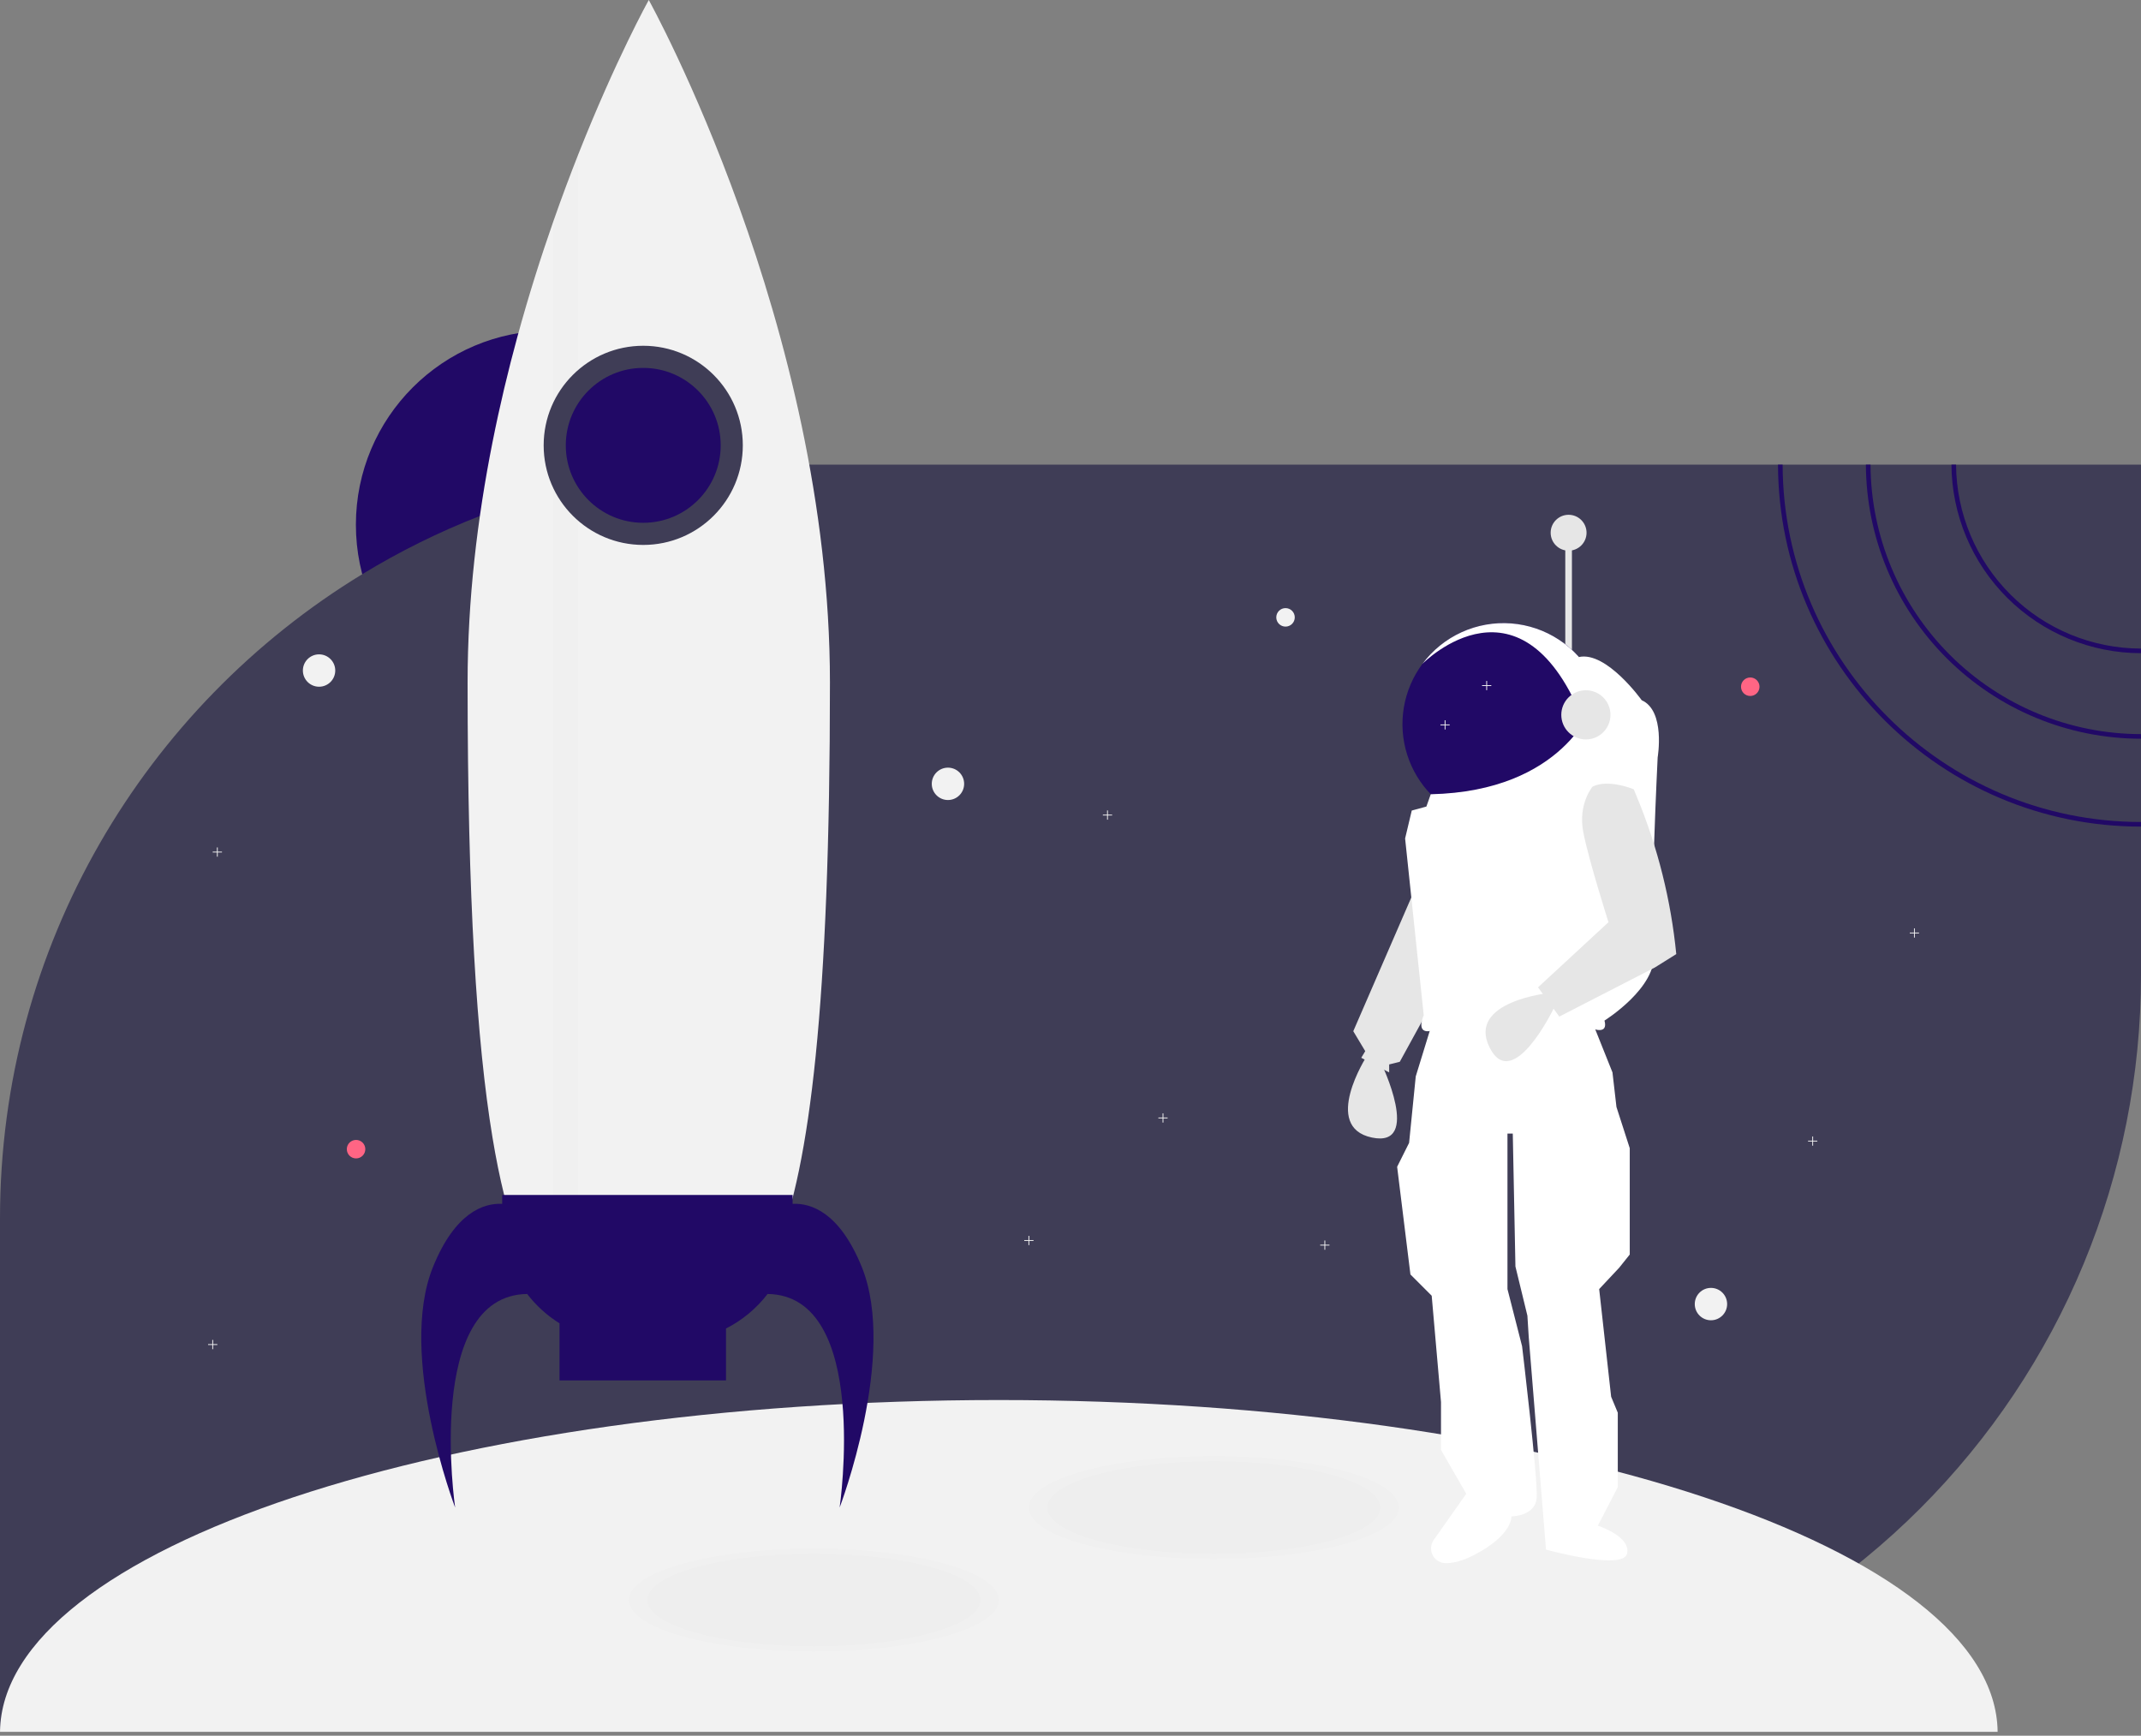 <svg width="375" height="304" viewBox="0 0 375 304" fill="none" xmlns="http://www.w3.org/2000/svg">
<rect x="0" y="0" width="375" height="304" fill="#808080" stroke="none"/>
<g clip-path="url(#clip0)">
<path d="M96.344 125.911C115.126 125.911 130.353 110.684 130.353 91.902C130.353 73.119 115.126 57.893 96.344 57.893C77.561 57.893 62.335 73.119 62.335 91.902C62.335 110.684 77.561 125.911 96.344 125.911Z" fill="#210966"/>
<path d="M375 81.382V170.832C375 188.169 371.586 205.337 364.952 221.354C358.317 237.372 348.593 251.926 336.333 264.185C324.074 276.444 309.52 286.169 293.503 292.803C277.485 299.438 260.318 302.852 242.981 302.852H0V213.402C0 165.604 25.404 123.734 63.45 100.566C70.007 96.57 76.901 93.157 84.055 90.369C88.265 88.724 92.558 87.301 96.917 86.104C97.002 86.076 97.091 86.052 97.176 86.031C98.464 85.679 99.76 85.347 101.064 85.035C101.137 85.015 101.205 84.999 101.278 84.983C109.315 83.068 117.514 81.911 125.767 81.528C126.743 81.484 127.719 81.447 128.703 81.427C129.055 81.415 129.411 81.407 129.772 81.407C130.517 81.391 131.266 81.382 132.019 81.382H375Z" fill="#3F3D56"/>
<path d="M174.946 245.208C78.529 245.208 0.332 271.208 0.004 303.321H349.888C349.56 271.208 271.363 245.208 174.946 245.208Z" fill="#F2F2F2"/>
<g opacity="0.1">
<path opacity="0.1" d="M142.549 289.237C160.441 289.237 174.946 285.208 174.946 280.238C174.946 275.268 160.441 271.239 142.549 271.239C124.656 271.239 110.151 275.268 110.151 280.238C110.151 285.208 124.656 289.237 142.549 289.237Z" fill="black"/>
</g>
<g opacity="0.1">
<path opacity="0.1" d="M212.608 273.039C230.5 273.039 245.005 269.01 245.005 264.039C245.005 259.069 230.5 255.04 212.608 255.04C194.715 255.04 180.21 259.069 180.21 264.039C180.21 269.01 194.715 273.039 212.608 273.039Z" fill="black"/>
</g>
<g opacity="0.1">
<path opacity="0.1" d="M142.549 288.338C158.652 288.338 171.706 284.711 171.706 280.238C171.706 275.765 158.652 272.139 142.549 272.139C126.445 272.139 113.391 275.765 113.391 280.238C113.391 284.711 126.445 288.338 142.549 288.338Z" fill="black"/>
</g>
<g opacity="0.1">
<path opacity="0.1" d="M212.608 272.139C228.711 272.139 241.765 268.513 241.765 264.04C241.765 259.566 228.711 255.94 212.608 255.94C196.504 255.94 183.45 259.566 183.45 264.04C183.45 268.513 196.504 272.139 212.608 272.139Z" fill="black"/>
</g>
<path d="M55.886 120.276C57.451 120.276 58.72 119.006 58.72 117.441C58.72 115.875 57.451 114.606 55.886 114.606C54.32 114.606 53.051 115.875 53.051 117.441C53.051 119.006 54.32 120.276 55.886 120.276Z" fill="#F2F2F2"/>
<path d="M299.676 231.237C301.242 231.237 302.511 229.968 302.511 228.402C302.511 226.837 301.242 225.567 299.676 225.567C298.11 225.567 296.841 226.837 296.841 228.402C296.841 229.968 298.11 231.237 299.676 231.237Z" fill="#F2F2F2"/>
<path d="M166.037 140.119C167.602 140.119 168.871 138.85 168.871 137.284C168.871 135.719 167.602 134.45 166.037 134.45C164.471 134.45 163.202 135.719 163.202 137.284C163.202 138.85 164.471 140.119 166.037 140.119Z" fill="#F2F2F2"/>
<path d="M306.56 121.896C307.455 121.896 308.18 121.17 308.18 120.276C308.18 119.381 307.455 118.656 306.56 118.656C305.666 118.656 304.94 119.381 304.94 120.276C304.94 121.17 305.666 121.896 306.56 121.896Z" fill="#FF6584"/>
<path d="M62.365 202.889C63.26 202.889 63.985 202.164 63.985 201.269C63.985 200.375 63.26 199.65 62.365 199.65C61.47 199.65 60.745 200.375 60.745 201.269C60.745 202.164 61.47 202.889 62.365 202.889Z" fill="#FF6584"/>
<path d="M38.067 235.417H37.329V234.679H37.185V235.417H36.447V235.561H37.185V236.299H37.329V235.561H38.067V235.417Z" fill="#F2F2F2"/>
<path d="M274.973 175.482H274.235V174.744H274.091V175.482H273.353V175.626H274.091V176.364H274.235V175.626H274.973V175.482Z" fill="#F2F2F2"/>
<path d="M336.123 163.333H335.385V162.595H335.241V163.333H334.503V163.477H335.241V164.215H335.385V163.477H336.123V163.333Z" fill="#F2F2F2"/>
<path d="M204.508 195.73H203.771V194.992H203.627V195.73H202.889V195.874H203.627V196.612H203.771V195.874H204.508V195.73Z" fill="#F2F2F2"/>
<path d="M318.305 199.78H317.567V199.042H317.423V199.78H316.684V199.924H317.423V200.662H317.567V199.924H318.305V199.78Z" fill="#F2F2F2"/>
<path d="M181.021 217.194H180.283V216.456H180.139V217.194H179.401V217.338H180.139V218.076H180.283V217.338H181.021V217.194Z" fill="#F2F2F2"/>
<path d="M232.856 218.004H232.118V217.266H231.974V218.004H231.236V218.148H231.974V218.885H232.118V218.148H232.856V218.004Z" fill="#F2F2F2"/>
<path d="M38.877 149.159H38.139V148.421H37.995V149.159H37.257V149.303H37.995V150.041H38.139V149.303H38.877V149.159Z" fill="#F2F2F2"/>
<path d="M275.326 93.422H274.162V116.936H275.326V93.422Z" fill="#E6E6E6"/>
<path d="M247.738 155.931L237.029 180.609L239.124 184.102L238.425 185.265L243.315 187.826V186.43L245.177 185.964L253.093 171.53L247.738 155.931Z" fill="#E6E6E6"/>
<path d="M239.357 185.033C239.357 185.033 231.442 197.372 240.288 199.234C249.135 201.097 241.918 186.197 241.918 186.197L239.357 185.033Z" fill="#E6E6E6"/>
<path d="M250.764 179.445L247.971 188.525L246.807 200.165L244.711 204.356L247.04 223.214L250.764 226.939L252.394 245.564V253.945L256.818 261.628L251.121 269.712C250.853 270.092 250.692 270.538 250.656 271.002C250.62 271.466 250.711 271.931 250.918 272.347C251.125 272.764 251.442 273.117 251.833 273.368C252.225 273.619 252.677 273.76 253.142 273.775C254.4 273.808 256.058 273.452 258.214 272.337C264.966 268.845 264.733 265.585 264.733 265.585C264.733 265.585 268.924 265.585 269.156 262.326C269.389 259.067 266.595 235.785 266.595 235.785L264.035 225.775V198.536H264.966L265.431 221.817L267.527 230.431L267.76 234.156L270.786 271.406C270.786 271.406 284.289 275.131 284.987 272.104C285.686 269.077 279.866 267.215 279.866 267.215L283.358 260.463V247.426L282.194 244.632L280.098 225.775L283.591 222.05L285.453 219.722V201.097L283.125 193.88L282.427 187.826L278.702 178.514C278.702 178.514 261.707 172.927 250.764 179.445Z" fill="white"/>
<path d="M281.03 126.83C281.03 129.631 280.365 132.391 279.091 134.884C277.816 137.378 275.968 139.533 273.698 141.173C271.428 142.813 268.801 143.891 266.034 144.317C263.266 144.744 260.437 144.508 257.778 143.629C255.12 142.749 252.708 141.251 250.741 139.257C248.774 137.264 247.309 134.832 246.465 132.162C245.621 129.492 245.423 126.66 245.887 123.898C246.352 121.136 247.465 118.525 249.135 116.277L249.14 116.272C251.359 113.287 254.463 111.077 258.01 109.957C261.557 108.836 265.367 108.863 268.898 110.032C272.43 111.201 275.503 113.453 277.681 116.469C279.858 119.485 281.03 123.11 281.03 126.83Z" fill="#210966"/>
<g opacity="0.1">
<path opacity="0.1" d="M278.516 119.494L277.072 127.761C266.225 99.605 248.972 116.901 248.674 117.203C250.457 114.805 252.819 112.898 255.538 111.659C258.258 110.421 261.247 109.891 264.226 110.12C267.206 110.348 270.079 111.328 272.578 112.967C275.077 114.607 277.119 116.852 278.516 119.494Z" fill="black"/>
</g>
<path d="M278.981 118.563L277.537 126.83C266.691 98.674 249.437 115.97 249.139 116.272C250.923 113.874 253.284 111.967 256.004 110.728C258.723 109.489 261.712 108.96 264.692 109.188C267.671 109.417 270.545 110.397 273.043 112.036C275.542 113.675 277.585 115.921 278.981 118.563Z" fill="white"/>
<path d="M276.556 115.073L278.981 123.492C278.981 123.492 273.946 138.583 250.599 139.109L249.833 141.264L247.272 141.963L246.108 146.852L249.368 177.816C249.368 177.816 247.971 180.842 250.299 180.609C250.299 180.609 265.664 175.488 278.935 180.144C278.935 180.144 281.728 181.308 281.03 178.747C281.03 178.747 290.342 172.927 289.644 166.874C288.945 160.821 290.342 132.65 290.342 132.65C290.342 132.65 291.739 124.502 287.549 122.64C287.549 122.64 281.394 114.025 276.556 115.073Z" fill="white"/>
<path d="M271.451 173.901C271.451 173.901 256.865 175.365 260.903 183.454C264.941 191.543 272.131 176.63 272.131 176.63L271.451 173.901Z" fill="#E6E6E6"/>
<path d="M278.935 137.772C278.935 137.772 276.374 140.799 277.305 145.688C278.236 150.577 281.728 161.519 281.728 161.519L269.389 172.927L273.114 178.049L289.877 169.435L293.602 167.106C292.675 157.69 290.371 148.461 286.761 139.714L286.152 138.238C286.152 138.238 281.728 136.375 278.935 137.772Z" fill="#E6E6E6"/>
<path d="M277.77 129.508C280.149 129.508 282.077 127.579 282.077 125.201C282.077 122.822 280.149 120.893 277.77 120.893C275.392 120.893 273.463 122.822 273.463 125.201C273.463 127.579 275.392 129.508 277.77 129.508Z" fill="#E6E6E6"/>
<path d="M274.744 96.448C276.48 96.448 277.887 95.041 277.887 93.305C277.887 91.57 276.48 90.162 274.744 90.162C273.008 90.162 271.601 91.57 271.601 93.305C271.601 95.041 273.008 96.448 274.744 96.448Z" fill="#E6E6E6"/>
<path d="M194.789 142.679H194.051V141.941H193.907V142.679H193.17V142.823H193.907V143.561H194.051V142.823H194.789V142.679Z" fill="#F2F2F2"/>
<path d="M261.204 120.001H260.466V119.263H260.322V120.001H259.584V120.145H260.322V120.883H260.466V120.145H261.204V120.001Z" fill="#F2F2F2"/>
<path d="M253.915 126.886H253.177V126.148H253.033V126.886H252.295V127.03H253.033V127.768H253.177V127.03H253.915V126.886Z" fill="#F2F2F2"/>
<path d="M225.162 109.746C226.057 109.746 226.782 109.021 226.782 108.127C226.782 107.232 226.057 106.507 225.162 106.507C224.267 106.507 223.542 107.232 223.542 108.127C223.542 109.021 224.267 109.746 225.162 109.746Z" fill="#F2F2F2"/>
<path d="M145.366 119.544C145.366 232.549 131.157 232.549 113.633 232.549C104.573 232.549 96.4 232.549 90.621 216.939C88.959 212.452 87.491 206.668 86.26 199.221C83.489 182.483 81.9 157.329 81.9 119.544C81.9 105.015 83.62 90.771 86.26 77.468C87.529 71.063 89.012 64.881 90.621 58.985C92.588 51.766 94.743 44.979 96.919 38.768C98.377 34.592 99.85 30.672 101.279 27.053C107.882 10.348 113.633 -1.52588e-05 113.633 -1.52588e-05C113.633 -1.52588e-05 145.366 57.134 145.366 119.544Z" fill="#F2F2F2"/>
<g opacity="0.1">
<path opacity="0.1" d="M101.279 27.053V224.07H96.919V38.768C98.377 34.592 99.85 30.672 101.279 27.053Z" fill="black"/>
</g>
<path d="M112.664 95.442C122.297 95.442 130.105 87.633 130.105 78.001C130.105 68.368 122.297 60.559 112.664 60.559C103.032 60.559 95.223 68.368 95.223 78.001C95.223 87.633 103.032 95.442 112.664 95.442Z" fill="#3F3D56"/>
<path d="M150.938 221.89C147.06 212.344 142.081 210.697 138.826 210.841V209.294H87.956V210.841C84.701 210.697 79.722 212.344 75.844 221.89C69.546 237.393 79.72 264.039 79.72 264.039C79.72 264.039 74.283 226.877 92.338 226.632C93.902 228.672 95.82 230.413 98.002 231.771V241.766H127.16V232.681C130.01 231.236 132.499 229.168 134.444 226.632C152.499 226.877 147.062 264.039 147.062 264.039C147.062 264.039 157.236 237.393 150.938 221.89Z" fill="#210966"/>
<path d="M112.664 91.566C120.156 91.566 126.23 85.493 126.23 78.001C126.23 70.509 120.156 64.435 112.664 64.435C105.172 64.435 99.099 70.509 99.099 78.001C99.099 85.493 105.172 91.566 112.664 91.566Z" fill="#210966"/>
<path d="M342.607 81.382H341.797C341.855 90.154 345.378 98.547 351.597 104.732C357.817 110.917 366.229 114.394 375 114.404V113.594C366.443 113.584 358.237 110.194 352.169 104.16C346.101 98.126 342.664 89.939 342.607 81.382Z" fill="#210966"/>
<path d="M327.623 81.382H326.813C326.874 94.127 331.977 106.329 341.005 115.323C350.034 124.318 362.256 129.374 375 129.387V128.577C362.471 128.563 350.456 123.592 341.579 114.75C332.702 105.907 327.685 93.912 327.623 81.382Z" fill="#210966"/>
<path d="M312.23 81.382H311.42C311.521 116.356 340.003 144.776 375 144.776V143.966C340.448 143.966 312.331 115.91 312.23 81.382Z" fill="#210966"/>
</g>
<defs>
<clipPath id="clip0">
<rect width="375" height="303.321" fill="white"/>
</clipPath>
</defs>
</svg>
